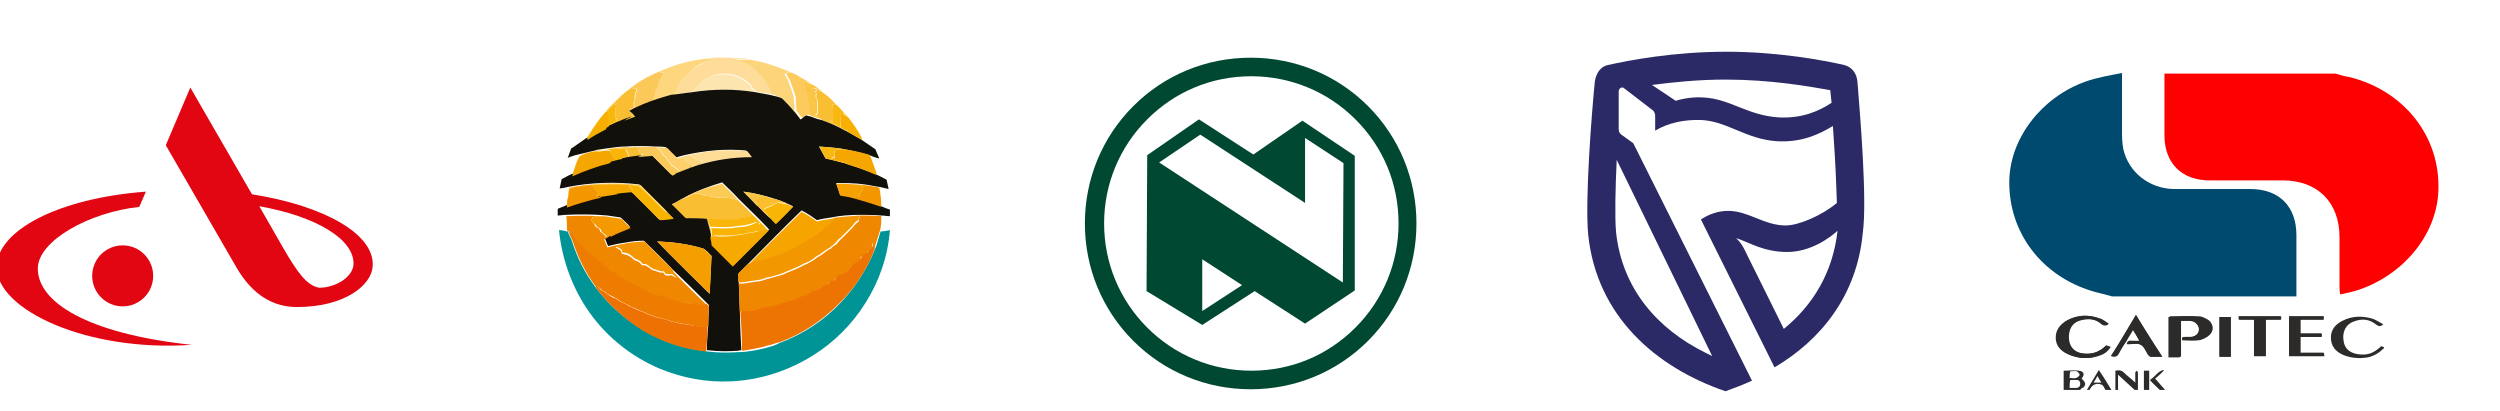 <?xml version="1.0" encoding="utf-8"?>
<!-- Generator: Adobe Illustrator 21.1.0, SVG Export Plug-In . SVG Version: 6.00 Build 0)  -->
<svg version="1.1" id="Layer_1" xmlns="http://www.w3.org/2000/svg" xmlns:xlink="http://www.w3.org/1999/xlink" x="0px" y="0px"
	 viewBox="0 0 377 62" style="enable-background:new 0 0 377 62;" xml:space="preserve">
<style type="text/css">
	.st0{fill:#E20613;}
	.st1{fill:#FDDD99;}
	.st2{fill:#FDD67D;}
	.st3{fill:#FCD57B;}
	.st4{fill:#FBC959;}
	.st5{fill:#FCCA5D;}
	.st6{fill:#FDE5B0;}
	.st7{fill:#FBC547;}
	.st8{fill:#FABE32;}
	.st9{fill:#12100B;}
	.st10{fill:#F9B70C;}
	.st11{fill:#F9B712;}
	.st12{fill:#F8B000;}
	.st13{fill:#F6C449;}
	.st14{fill:#FDD06C;}
	.st15{fill:#F9B509;}
	.st16{fill:#F6A600;}
	.st17{fill:#FDDD96;}
	.st18{fill:#FDD77F;}
	.st19{fill:#FBCA57;}
	.st20{fill:#F5A100;}
	.st21{fill:#F7A800;}
	.st22{fill:#F39600;}
	.st23{fill:#F8B300;}
	.st24{fill:#FAC446;}
	.st25{fill:#FABE2F;}
	.st26{fill:#F9B506;}
	.st27{fill:#A37C35;}
	.st28{fill:#F6A500;}
	.st29{fill:#F08700;}
	.st30{fill:#F39700;}
	.st31{fill:#F49900;}
	.st32{fill:#F9B300;}
	.st33{fill:#EE7C00;}
	.st34{fill:#F6AA00;}
	.st35{fill:#009497;}
	.st36{fill:#BA953F;}
	.st37{fill:#F59E00;}
	.st38{fill:#ED7402;}
	.st39{fill:#ED7103;}
	.st40{fill-rule:evenodd;clip-rule:evenodd;fill:#004832;}
	.st41{fill-rule:evenodd;clip-rule:evenodd;fill:#2B2A66;}
	.st42{fill:#2C2B29;}
	.st43{fill:#004A6F;}
	.st44{fill:#FF0000;}
</style>
<path class="st0" d="M21,31.2C13.5,32,5.7,36.3,5.7,40.5c0,5,7.3,9.8,23.2,11.5C13.1,53.1-0.5,46.7-0.5,40.3
	c0-5.5,9.2-10.4,22.5-11.4L21,31.2z"/>
<circle class="st0" cx="18.5" cy="41.6" r="4.6"/>
<path class="st0" d="M38,29.3l-9.3-16.1L25,21.9l10.7,18.5c2.4,4.1,5.5,5.9,9.1,5.9c7.2,0,11.2-3.3,11.4-6.1
	C56.6,35.3,48.8,31,38,29.3z M48.2,43.4c-1.9-0.3-3.3-2.2-5.6-6.2l-3.5-6.1c8.5,1.5,14.5,5,14.2,8.9C53.1,41.7,50.9,43.3,48.2,43.4z
	"/>
<g>
	<path class="st1" d="M107.1,8.8c0.8-0.2,1.7-0.1,2.5-0.1c0.8,0,1.7,0.1,2.5,0.1c0.2,0,0.4,0,0.6,0.1c-0.8,0.2-1.6-0.1-2.4-0.1
		c0.5,0.1,0.9,0.2,1.4,0.3c0.2,0.2,0.5,0.3,0.8,0.4c0.6,0.2,1.1,0.6,1.6,1c0.6,0.4,1,1,1.4,1.5c0.4,0.5,0.7,1.1,0.9,1.7
		c0.1,0.2,0.1,0.3,0.3,0.4c0.2,0.2,0.5,0.2,0.7,0.4c-1.1-0.3-2.3-0.5-3.4-0.7c-0.2-0.3-0.4-0.6-0.8-0.6c0.1,0,0.2-0.1,0.3-0.1
		c-0.4-0.4-0.8-0.9-1.4-1.2c-0.6-0.3-1.2-0.7-1.9-0.7c-0.8-0.2-1.6-0.1-2.4,0.1c-0.4,0.2-0.9,0.4-1.3,0.6c-0.5,0.3-0.9,0.7-1.3,1.1
		c-0.2,0.3-0.5,0.5-0.7,0.8c-1,0.2-2,0.4-3,0.6c0.5-0.4,0.5-1,0.8-1.5c0.3-0.4,0.5-0.8,0.8-1.2c0.3-0.4,0.8-0.8,1.2-1.1
		c0.5-0.5,1.2-0.8,1.9-1.2c0.5-0.2,1-0.3,1.4-0.5C107.4,8.9,107.3,8.8,107.1,8.8z"/>
	<path class="st2" d="M99.4,10.8c2.4-1.1,5-1.8,7.7-2c0.2,0,0.3,0.1,0.5,0.1c-0.4,0.2-1,0.3-1.4,0.5c-0.7,0.3-1.4,0.6-1.9,1.2
		c-0.4,0.4-0.8,0.7-1.2,1.1c-0.3,0.4-0.5,0.8-0.8,1.2c-0.3,0.5-0.3,1.1-0.8,1.5c-1.4,0.4-2.8,0.8-4.2,1.4c0-0.1,0.1-0.2,0.1-0.2
		c0.4-0.2,0.8-0.3,1.2-0.5c0.2-0.5,0.1-1.1,0.4-1.6c0.2-0.4,0.2-0.9,0.5-1.3c0.2-0.4,0.4-0.8,0.6-1.2c-0.2-0.1-0.3-0.1-0.5,0
		C99.5,10.9,99.5,10.9,99.4,10.8z"/>
	<path class="st3" d="M110.2,8.9c0.8,0,1.6,0.3,2.4,0.1c0.2,0,0.3,0,0.5,0c1.8,0.3,3.5,0.8,5.2,1.5c0.3,0.1,0.6,0.2,0.8,0.4
		c-0.3,0.1-0.6,0.1-0.8,0.3c0.3,0.4,0.6,0.9,0.7,1.4c0.1,0.4,0.3,0.7,0.4,1.1c0.1,0.4,0.3,0.7,0.3,1.1c0,0.6,0.2,1.3,0.1,1.9
		c0.4,0.3,0.5,0.9,1,1.1c-0.1,0-0.2,0.1-0.2,0.1c-0.8-1.1-1.7-2.1-2.7-3.1c-0.2-0.2-0.5-0.2-0.7-0.3c-0.2-0.2-0.5-0.3-0.7-0.4
		c-0.1-0.1-0.2-0.3-0.3-0.4c-0.3-0.6-0.5-1.2-0.9-1.7c-0.5-0.5-0.9-1.1-1.4-1.5c-0.5-0.4-1-0.8-1.6-1c-0.3-0.1-0.6-0.2-0.8-0.4
		C111.2,9.1,110.7,9,110.2,8.9z"/>
	<path class="st4" d="M94.7,13.6c1.4-1.2,3-2.1,4.7-2.8c0.1,0.1,0.1,0.1,0.2,0.2c0.2-0.1,0.3,0,0.5,0c-0.2,0.4-0.4,0.8-0.6,1.2
		c-0.3,0.4-0.2,0.9-0.5,1.3c-0.3,0.5-0.2,1.1-0.4,1.6c-0.4,0.2-0.8,0.3-1.2,0.5c0,0.1-0.1,0.2-0.1,0.2c-0.7,0.3-1.4,0.6-2.1,1
		c0-0.1-0.2-0.2-0.1-0.3c0.2-0.1,0.4-0.1,0.5-0.2c0.2-0.2,0-0.4,0-0.7c0.1-0.3,0.2-0.7,0.2-1c0-0.4,0.2-0.8,0.3-1.2
		c-0.2,0-0.5-0.1-0.7-0.1C95.1,13.5,94.9,13.6,94.7,13.6z"/>
	<path class="st5" d="M119.2,10.9c0.6,0.2,1.1,0.5,1.6,0.8c0.5,0.3,1.1,0.6,1.6,1c-0.3-0.1-0.6-0.3-0.9-0.4c0,0.1-0.1,0.2-0.1,0.3
		c0.3,0.5,0.3,1,0.5,1.5c0.1,0.3,0.2,0.7,0.2,1c0,0.3,0.2,0.6,0.2,1c0,0.5-0.1,1,0.2,1.4c-0.2-0.1-0.5-0.2-0.7-0.2
		c-0.3,0.1-0.5,0.3-0.7,0.5c-0.5-0.2-0.6-0.8-1-1.1c0-0.6-0.1-1.3-0.1-1.9c0-0.4-0.2-0.7-0.3-1.1c-0.1-0.4-0.3-0.7-0.4-1.1
		c-0.1-0.5-0.5-1-0.7-1.4C118.6,11,118.9,11,119.2,10.9z"/>
	<path class="st6" d="M107.7,11.4c0.8-0.2,1.6-0.3,2.4-0.1c0.7,0,1.3,0.4,1.9,0.7c0.5,0.3,1,0.7,1.4,1.2c-0.1,0-0.2,0.1-0.3,0.1
		c0.4,0,0.6,0.3,0.8,0.6c-3.2-0.5-6.4-0.5-9.5,0c0.2-0.3,0.5-0.5,0.7-0.8c0.4-0.4,0.8-0.8,1.3-1.1C106.9,11.7,107.3,11.5,107.7,11.4
		z"/>
	<path class="st7" d="M121.5,12.3c0.3,0.2,0.6,0.4,0.9,0.4c0.6,0.3,1.1,0.7,1.6,1.1c-0.4-0.1-0.8-0.6-1.3-0.5c0,0.1,0,0.2,0,0.2
		c0.1,0,0.3,0,0.4,0c-0.1,0.1-0.1,0.2-0.2,0.4c0.1,0,0.2,0,0.2,0.1c-0.1,0.3-0.2,0.6,0,0.8c0.3,0.7,0.1,1.5,0.1,2.3
		c-0.1,0.1-0.2,0.1-0.3,0.2c0.3,0.3,0.8,0.4,1,0.7c-0.5-0.2-1.1-0.4-1.6-0.5c-0.3-0.4-0.2-1-0.2-1.4c0-0.3-0.2-0.6-0.2-1
		c0-0.4-0.1-0.7-0.2-1c-0.2-0.5-0.2-1.1-0.5-1.5C121.4,12.5,121.4,12.4,121.5,12.3z"/>
	<path class="st8" d="M94.7,13.6c0.2,0,0.4-0.2,0.6-0.3c0.2,0,0.5,0.1,0.7,0.1c-0.1,0.4-0.3,0.8-0.3,1.2c0,0.4,0,0.7-0.2,1
		c0,0.2,0.2,0.5,0,0.7c-0.2,0.1-0.4,0.1-0.5,0.2c-0.1,0.1,0,0.2,0.1,0.3l0,0c0,0,0,0.1,0,0.1c0,0.2,0.2,0.4,0.1,0.6
		c-0.3,0.2-0.7,0.3-1,0.6c-1,0.4-1.9,0.8-2.9,1.3c0-0.2,0.3-0.3,0.4-0.4c0.5-0.2,1-0.4,1.3-0.9c-0.1,0-0.2-0.1-0.2-0.1
		c0.1,0,0.2,0,0.3-0.1c-0.1,0-0.2-0.1-0.3-0.1c0-0.5,0-1,0-1.4c0-0.2,0.1-0.3,0.2-0.4c-0.1,0-0.2-0.1-0.2-0.1c0-0.2,0.1-0.3,0.1-0.5
		c-0.5,0.4-0.9,0.9-1.4,1.4c-0.1,0-0.1,0.1-0.2,0.1c0.4-0.6,1-1.1,1.5-1.6C93.4,14.7,94,14.1,94.7,13.6L94.7,13.6z"/>
	<path class="st8" d="M122.7,13.4c0.5-0.1,0.9,0.3,1.3,0.5c0.8,0.5,1.5,1.2,2.1,1.9c-0.2-0.1-0.4-0.1-0.6-0.1
		c0.2,0.7,0.1,1.5,0.1,2.3c-0.2,0.1-0.3,0.2-0.5,0.3c0.2,0,0.3,0,0.5-0.1c0,0.1-0.1,0.2-0.1,0.3c0.3,0.2,0.7,0.3,0.9,0.6
		c-0.8-0.3-1.6-0.7-2.4-1c-0.3-0.3-0.7-0.5-1-0.7c0.1-0.1,0.2-0.1,0.3-0.2c0-0.8,0.2-1.6-0.1-2.3c-0.2-0.3-0.1-0.6,0-0.8
		c-0.1,0-0.2,0-0.2-0.1c0.1-0.1,0.1-0.2,0.2-0.4c-0.1,0-0.3,0-0.4,0C122.6,13.6,122.7,13.5,122.7,13.4z"/>
	<path class="st8" d="M92.3,22.4c0.7-0.1,1.5-0.2,2.2-0.2c0.5,0.1,1,0.1,1.5,0.1c0.3,0.1,0.3,0.5,0.5,0.7c0.2,0,0.3,0.1,0.5,0.1
		c-0.3,0.2-0.6,0.4-0.8,0.5c-0.8,0.1-1.6,0.2-2.4,0.4c0.3-0.3,0.7-0.3,1.1-0.4c-0.2-0.4-0.3-0.8-0.5-1.2c-0.1,0-0.2,0.1-0.2,0.1
		C93.5,22.2,92.9,22.6,92.3,22.4z"/>
	<path class="st8" d="M104.6,29.3c0.4-0.2,0.9-0.1,1.3,0.1c0.4,0.2,0.8,0.1,1.2,0.2c0.3,0.1,0.7,0.2,1,0.2c1.1,0,2.2,0,3.2,0.4
		c1.5,1.4,2.9,2.9,4.4,4.4c-0.1,0-0.2-0.1-0.3-0.1c-0.3-0.3-0.5-0.6-0.8-0.8c-0.3-0.3-0.7-0.7-1.1-1c0,0.1,0,0.2,0,0.2
		c-0.1,0-0.1-0.1-0.2-0.1c-0.6,0.2-1.2,0.2-1.8,0.4c-0.6,0.2-1.2,0-1.8,0.1c-0.9,0.2-1.8-0.1-2.7-0.1c-0.3,0.4,0,0.8,0.1,1.2
		c0.2,0.3,0.2,0.7,0.1,1c-0.2-0.8-0.4-1.5-0.6-2.3c-1-0.1-2.1-0.2-3.2-0.1c-0.7-0.7-1.4-1.4-2.1-2.1c0.6-0.4,1.2-0.8,1.9-1
		C103.7,29.7,104.2,29.5,104.6,29.3z"/>
	<path class="st9" d="M104.4,13.9c3.2-0.5,6.4-0.5,9.5,0c1.1,0.2,2.3,0.4,3.4,0.7c0.2,0.1,0.5,0.1,0.7,0.3c1,1,1.9,2,2.7,3.1
		c0.1,0,0.2-0.1,0.2-0.1c0.2-0.2,0.5-0.4,0.7-0.5c0.2,0.1,0.5,0.1,0.7,0.2c0.5,0.2,1.1,0.4,1.6,0.5c0.8,0.3,1.6,0.6,2.4,1
		c0.5,0.2,0.9,0.5,1.4,0.7c0.7,0.4,1.4,0.8,2.1,1.2c0.7,0.5,1.5,1,2.2,1.5c0.2,0.5,0.4,0.9,0.6,1.4c-0.5-0.1-1-0.3-1.5-0.5
		c-1.1-0.3-2.2-0.6-3.3-0.8c-1.4-0.3-2.9-0.4-4.3-0.5c0.3,0.6,0.7,1.2,1,1.8c1.1,0.2,2.1,0.5,3.2,0.8c1.5,0.5,3,1,4.4,1.6
		c0.5,0.2,1,0.5,1.6,0.8c0.1,0.5,0.2,0.9,0.3,1.4c-0.4-0.1-0.9-0.2-1.3-0.3c-0.8-0.1-1.6-0.3-2.4-0.4c-1.4-0.2-2.8-0.2-4.2-0.2
		c0.2,0.6,0.4,1.2,0.6,1.8c0.7,0.1,1.4,0.3,2,0.4c1.4,0.3,2.8,0.8,4.2,1.3c0.4,0.2,0.9,0.4,1.3,0.5c0,0.3,0,0.7,0,1
		c-0.4,0-0.9-0.1-1.3-0.1c-1.1-0.1-2.2-0.1-3.2-0.1c-1.5,0-3,0.1-4.4,0.4c-0.7,0.1-1.4,0.2-2.1,0.4c-0.7-0.5-1.4-1-2.2-1.4
		c-0.1-0.1-0.1-0.1-0.2,0c-2.7,2.6-5.3,5.3-7.9,7.9c-0.5,0.5-1,1-1.5,1.5c0,0.4,0,0.8,0,1.2c0.1,1.7,0.1,3.4,0.2,5.1
		c0,1.8,0.1,3.5,0.2,5.3c-0.2,0-0.4,0.1-0.6,0.1c-1.5,0.1-3,0.1-4.6-0.1c0-1.3,0.1-2.5,0.2-3.8c0-1,0.1-2,0.1-3
		c-0.1-0.1-0.3-0.3-0.4-0.4c-1.7-1.7-3.4-3.4-5.1-5c-1.4-1.5-2.9-2.9-4.3-4.3c-1,0-1.9,0.1-2.9,0.3c-0.8,0.1-1.7,0.3-2.5,0.5
		c-0.2-0.4-0.3-0.8-0.5-1.2c0.3-0.1,0.5-0.3,0.8-0.4c1-0.5,2-0.9,3-1.3c-0.4-0.5-0.9-0.9-1.4-1.4c-0.7-0.1-1.3-0.2-2-0.3
		c-2.1-0.2-4.2-0.2-6.3-0.1c-0.4,0-0.8,0.1-1.2,0.1c0-0.3,0-0.7,0-1c0.4-0.2,0.8-0.3,1.2-0.5c1.7-0.6,3.4-1.1,5.2-1.5
		c0.8-0.2,1.7-0.3,2.5-0.4c0.7-0.1,1.5-0.2,2.2-0.2c1.3,1.3,2.7,2.6,4,4c0.1,0.1,0.2,0.2,0.3,0.2c0.7-0.1,1.3-0.2,2-0.2
		c-0.3-0.3-0.6-0.6-0.9-0.9c-1.3-1.3-2.6-2.6-3.9-3.9c-0.1-0.1-0.2-0.3-0.4-0.3c-3.5-0.4-7.2-0.3-10.7,0.4c-0.4,0.1-0.8,0.2-1.2,0.2
		c0.1-0.5,0.2-0.9,0.3-1.4c0.5-0.2,0.9-0.5,1.4-0.7c1.8-0.8,3.8-1.5,5.7-2c0.6-0.1,1.2-0.3,1.8-0.4c0.8-0.2,1.6-0.3,2.4-0.4
		c0.7-0.1,1.5-0.2,2.2-0.2c1,1,2,2,3,3c0.1-0.1,0.3-0.1,0.4-0.2c0.7-0.3,1.5-0.6,2.3-0.9c0.4-0.1,0.8-0.3,1.2-0.4
		c2.6-0.8,5.4-1.2,8.1-1.2c-0.2-0.3-0.5-0.6-0.7-0.9c-3.1-0.3-6.2,0-9.3,0.7c-0.4,0.1-0.8,0.2-1.1,0.3c0,0-0.1,0-0.2,0
		c-0.5-0.5-1-1-1.5-1.5c-0.5-0.1-1.1-0.1-1.6-0.1c-1.5-0.1-3-0.1-4.5,0c-0.7,0-1.5,0.1-2.2,0.2c-0.8,0.1-1.6,0.2-2.4,0.4
		c-0.8,0.2-1.7,0.4-2.5,0.6c-0.5,0.1-1.1,0.3-1.6,0.5c0.2-0.4,0.3-0.9,0.5-1.3c0-0.1,0.1-0.2,0.2-0.2c0.7-0.5,1.3-0.9,2-1.4
		c0.9-0.5,1.9-1.1,2.8-1.6c0.9-0.5,1.9-0.9,2.9-1.3c0.5-0.2,1.1-0.4,1.6-0.6c-0.2-0.2-0.5-0.5-0.7-0.7l0,0c0.7-0.4,1.4-0.7,2.1-1
		c1.4-0.6,2.8-1,4.2-1.4C102.4,14.2,103.4,14,104.4,13.9 M103.2,29.8c-0.7,0.3-1.2,0.7-1.9,1c0.7,0.7,1.4,1.4,2.1,2.1
		c1.1,0,2.1,0,3.2,0.1c0.2,0.7,0.4,1.5,0.6,2.3c0,0.1,0,0.2,0,0.3c0.1,0.4,0.2,0.8,0.2,1.2c1.1,1.1,2.2,2.2,3.2,3.2
		c1.8-1.8,3.6-3.6,5.4-5.4c-0.1-0.1-0.2-0.1-0.2-0.2c-1.4-1.5-2.9-2.9-4.4-4.4c-0.8-0.9-1.7-1.7-2.5-2.5
		C106.9,28.1,105,28.8,103.2,29.8 M112.1,28.9c0.7,0.7,1.4,1.4,2.1,2.1l0,0c0.7,0.7,1.4,1.5,2.2,2.1c0.2,0.2,0.4,0.4,0.6,0.6
		c0.9-0.9,1.8-1.7,2.6-2.6c-0.3-0.1-0.6-0.3-0.9-0.4c-0.6-0.3-1.2-0.5-1.8-0.7C115.3,29.5,113.7,29.1,112.1,28.9 M99.1,36.4
		c2.6,2.7,5.3,5.3,7.9,7.9c0.1-1.9,0.2-3.8,0.3-5.7c-0.4-0.4-0.7-0.8-1.2-1.1C103.8,36.8,101.5,36.5,99.1,36.4z"/>
	<path class="st10" d="M91.5,16.8c0.5-0.5,0.9-1,1.4-1.4c0,0.2-0.1,0.3-0.1,0.5c0.1,0,0.2,0.1,0.2,0.1c-0.1,0.1-0.2,0.3-0.2,0.4
		c0,0.5,0,1,0,1.4c0.1,0,0.2,0.1,0.3,0.1c-0.1,0-0.2,0-0.3,0.1c0.1,0,0.2,0.1,0.2,0.1c-0.3,0.5-0.8,0.6-1.3,0.9
		c-0.1-0.7-0.2-1.4-0.1-2.2C91.6,16.9,91.5,16.8,91.5,16.8z"/>
	<path class="st11" d="M125.5,15.7c0.2,0,0.4,0,0.6,0.1c0.4,0.3,0.7,0.7,1,1c0.2,0.3,0.5,0.5,0.7,0.8c-0.3-0.1-0.5-0.4-0.8-0.6
		c0,0-0.1,0.1-0.2,0.1c0.1,0.7-0.3,1.4,0,2c0.3,0.2,0.8,0.3,1,0.7c-0.5-0.2-0.9-0.5-1.4-0.7c-0.2-0.3-0.6-0.4-0.9-0.6
		c0-0.1,0.1-0.2,0.1-0.3c-0.2,0-0.3,0-0.5,0.1c0.2-0.1,0.3-0.2,0.5-0.3C125.6,17.2,125.7,16.4,125.5,15.7z"/>
	<path class="st12" d="M88.7,20.5c0.8-1.3,1.6-2.5,2.6-3.6c0.1,0,0.1-0.1,0.2-0.1c0,0,0.1,0.1,0.2,0.1c0,0.7,0,1.4,0.1,2.2
		c-0.2,0.1-0.4,0.1-0.4,0.4c-1,0.5-1.9,1-2.8,1.6C88.5,20.8,88.6,20.7,88.7,20.5z"/>
	<path class="st12" d="M126.8,17.1c0,0,0.1-0.1,0.2-0.1c0.2,0.3,0.4,0.5,0.8,0.6c0.1,0,0.1,0.1,0.2,0.2c0.7,0.9,1.4,1.9,1.9,2.9
		c0.1,0.1,0.1,0.2,0.1,0.4c-0.7-0.4-1.4-0.8-2.1-1.2c-0.2-0.4-0.6-0.4-1-0.7C126.5,18.4,126.9,17.7,126.8,17.1z"/>
	<path class="st13" d="M95.1,17c0,0,0-0.1,0-0.1c0.3,0.2,0.5,0.5,0.7,0.7c-0.6,0.2-1.1,0.4-1.6,0.6c0.3-0.3,0.7-0.4,1-0.6
		C95.3,17.4,95.1,17.2,95.1,17z"/>
	<path class="st13" d="M85.8,28.3c3.5-0.7,7.1-0.8,10.7-0.4c0.2,0,0.3,0.2,0.4,0.3c1.3,1.3,2.6,2.6,3.9,3.9
		c-0.2-0.1-0.3-0.2-0.5-0.3c-1.1-1.1-2.3-2.3-3.4-3.4c-0.1-0.1-0.3-0.3-0.5-0.3c-0.5-0.1-1-0.1-1.4-0.2c-1.3-0.2-2.6-0.1-3.8-0.1
		c-0.6,0-1.2,0.1-1.8,0.1c-0.9,0.1-1.8,0.2-2.7,0.3c-0.2,0-0.4,0.1-0.6,0.2c-0.3,0.4-0.1,0.9-0.3,1.4C85.6,29.3,85.8,28.8,85.8,28.3
		z"/>
	<path class="st4" d="M94.5,22.2c1.5-0.1,3-0.1,4.5,0c0.1,0.2,0.3,0.3,0.6,0.5c0.1,0.5,0.5,0.8,0.8,1.1c0.3,0.4,0.6,0.8,0.9,1.2
		c0.4,0.2,0.7,0.5,1.1,0.8c-0.2,0.1-0.5,0.3-0.6,0.5c-0.1,0.1-0.3,0.1-0.4,0.2c-1-1-2-2-3-3c-0.7,0.1-1.5,0.1-2.2,0.2
		c0.3-0.2,0.6-0.3,0.8-0.5c-0.2,0-0.3-0.1-0.5-0.1c-0.1-0.2-0.1-0.6-0.5-0.7C95.5,22.2,95,22.3,94.5,22.2z"/>
	<path class="st11" d="M123.6,22.1c1.4,0.1,2.9,0.2,4.3,0.5c-0.6,0.1-1.2-0.1-1.8,0c-0.5,0.2-0.3,0.7-0.3,1.1
		c-0.1,0-0.3,0.1-0.4,0.1c0,0,0,0.1,0,0.1c0.5,0.1,1.1,0.3,1.6,0.4c0.3,0.1,0.5,0.2,0.7,0.4c-1-0.3-2.1-0.5-3.2-0.8
		C124.2,23.4,123.9,22.8,123.6,22.1z"/>
	<path class="st14" d="M99,22.2c0.5,0,1.1,0.1,1.6,0.1c0.5,0.5,1,1,1.5,1.5c0,0,0.1,0,0.2,0c-0.1,0-0.2,0.1-0.2,0.1
		c0.3,0,0.6-0.1,0.9,0c0.4,0.4,0.9,0.7,1.4,1.1c-0.1,0.1-0.3,0.2-0.3,0.3c-0.8,0.3-1.5,0.6-2.3,0.9c0.2-0.2,0.4-0.4,0.6-0.5
		c-0.4-0.3-0.7-0.6-1.1-0.8c-0.3-0.4-0.6-0.8-0.9-1.2c-0.3-0.3-0.7-0.6-0.8-1.1C99.4,22.5,99.2,22.4,99,22.2z"/>
	<path class="st15" d="M92.3,22.4c0.6,0.2,1.2-0.2,1.8,0.1c0.1,0,0.2-0.1,0.2-0.1c0.2,0.4,0.3,0.8,0.5,1.2c-0.4,0.1-0.8,0.1-1.1,0.4
		c-0.6,0.1-1.2,0.3-1.8,0.4c0.1-0.3,0.4-0.3,0.6-0.4c0-0.5-0.4-0.9-0.6-1.4c-0.7-0.3-1.4,0.3-2.1,0C90.7,22.6,91.5,22.5,92.3,22.4z"
		/>
	<path class="st15" d="M111.5,33c0.6-0.2,1.2-0.2,1.8-0.4c0.1,0,0.1,0.1,0.2,0.1c0-0.1,0-0.2,0-0.2c0.4,0.3,0.7,0.7,1.1,1
		c-0.1,0.1-0.1,0.2-0.2,0.3c-0.1-0.2-0.3-0.4-0.5-0.3c-0.4,0.2-0.9,0.3-1.3,0.4c-0.7,0.2-1.5,0.1-2.2,0.3c-1.1,0.1-2.2,0-3.3,0
		c-0.1-0.4-0.4-0.8-0.1-1.2c0.9,0,1.8,0.2,2.7,0.1C110.3,33.1,111,33.2,111.5,33z"/>
	<path class="st16" d="M126.1,22.6c0.6-0.1,1.2,0.1,1.8,0c1.1,0.2,2.2,0.4,3.3,0.8c0.3,0.8,0.6,1.6,0.9,2.5c0.1,0.2,0.1,0.4,0.1,0.5
		c-1.4-0.6-2.9-1.2-4.4-1.6c-0.2-0.2-0.5-0.3-0.7-0.4c-0.5-0.1-1-0.3-1.6-0.4c0,0,0-0.1,0-0.1c0.1,0,0.3-0.1,0.4-0.1
		C125.8,23.4,125.7,22.8,126.1,22.6z"/>
	<path class="st16" d="M89.9,22.8c0.7,0.2,1.4-0.3,2.1,0c0.2,0.5,0.6,0.8,0.6,1.4c-0.2,0-0.5,0.1-0.6,0.4c-2,0.5-3.9,1.2-5.7,2
		c0.2-0.9,0.5-1.8,0.9-2.7c0.1-0.1,0.1-0.3,0.3-0.4C88.2,23.1,89,22.9,89.9,22.8z"/>
	<path class="st17" d="M103.4,23.5c3-0.8,6.2-1,9.3-0.7c0.2,0.3,0.5,0.6,0.7,0.9c-2.8,0-5.5,0.4-8.1,1.2c0.2-0.2,0.4-0.3,0.7-0.5
		c-0.2-0.1-0.4-0.3-0.6-0.3c-0.4-0.1-0.8-0.5-1.2-0.6C103.9,23.5,103.6,23.5,103.4,23.5z"/>
	<path class="st18" d="M102.3,23.8c0.4-0.1,0.7-0.2,1.1-0.3c0.3,0,0.5,0,0.8,0c0.4,0.2,0.7,0.5,1.2,0.6c0.2,0.1,0.4,0.2,0.6,0.3
		c-0.2,0.1-0.5,0.3-0.7,0.5c-0.4,0.1-0.8,0.3-1.2,0.4c0.1-0.2,0.2-0.2,0.3-0.3c-0.5-0.3-1-0.6-1.4-1.1c-0.3-0.1-0.6,0-0.9,0
		C102.1,23.9,102.2,23.8,102.3,23.8z"/>
	<path class="st19" d="M103.2,29.8c1.8-1,3.7-1.6,5.7-2.1c0.8,0.8,1.7,1.7,2.5,2.5c-1-0.4-2.1-0.4-3.2-0.4c-0.4,0-0.7-0.1-1-0.2
		c-0.4-0.1-0.9,0-1.2-0.2c-0.4-0.2-0.9-0.4-1.3-0.1C104.2,29.5,103.7,29.7,103.2,29.8z"/>
	<path class="st20" d="M126.1,27.7c1.4,0,2.8,0.1,4.2,0.2c-0.2,0-0.4,0-0.6,0.1c0.2,0,0.3,0.1,0.5,0.1c0,0.5-0.5,0.9-0.6,1.5
		c-0.3,0.1-0.6,0.1-0.9,0.3c-0.7-0.2-1.4-0.3-2-0.4C126.5,28.9,126.3,28.3,126.1,27.7z"/>
	<path class="st21" d="M89.3,27.9c0.6,0,1.2-0.1,1.8-0.1c1.3,0,2.6-0.1,3.8,0.1c0,0.3,0.3,0.6,0.5,0.8c0,0.1-0.1,0.1-0.1,0.2
		c-0.8,0.1-1.6,0.1-2.4,0.3c0.1,0,0.2,0.1,0.2,0.1c-0.8,0.1-1.7,0.3-2.5,0.4c-0.3-0.1-0.5-0.2-0.8-0.4c0.1,0,0.3-0.1,0.4-0.1
		c-0.1,0-0.2-0.1-0.2-0.1C90,28.7,89.5,28.4,89.3,27.9z"/>
	<path class="st22" d="M86.6,28.2c0.9-0.1,1.8-0.3,2.7-0.3c0.2,0.4,0.7,0.7,0.8,1.3c0.1,0,0.2,0.1,0.2,0.1c-0.1,0-0.3,0.1-0.4,0.1
		c0.2,0.1,0.5,0.3,0.8,0.4c-1.8,0.4-3.5,0.9-5.2,1.5c0-0.5,0-1,0.1-1.4c0.2-0.4,0.1-1,0.3-1.4C86.1,28.3,86.4,28.3,86.6,28.2z"/>
	<path class="st23" d="M94.9,27.9c0.5,0,1,0.1,1.4,0.2c0.2,0,0.3,0.2,0.5,0.3c1.1,1.1,2.3,2.3,3.4,3.4c0.1,0.1,0.3,0.2,0.5,0.3
		c0.3,0.3,0.6,0.6,0.9,0.9c-0.7,0.1-1.3,0.2-2,0.2c-0.1,0-0.2-0.1-0.3-0.2c-1.3-1.3-2.6-2.6-4-4c-0.7,0-1.5,0.1-2.2,0.2
		c-0.1,0-0.2-0.1-0.2-0.1c0.8-0.1,1.6-0.2,2.4-0.3c0-0.1,0.1-0.1,0.1-0.2C95.2,28.5,95,28.2,94.9,27.9z"/>
	<path class="st22" d="M129.6,28c0.2,0,0.4-0.1,0.6-0.1c0.8,0.1,1.6,0.2,2.4,0.4c0.2,1,0.3,1.9,0.3,2.9c-1.4-0.5-2.8-0.9-4.2-1.3
		c0.3-0.2,0.6-0.3,0.9-0.3c0.1-0.5,0.5-0.9,0.6-1.5C129.9,28.1,129.8,28,129.6,28z"/>
	<path class="st24" d="M112.1,28.9c1.6,0.2,3.3,0.6,4.8,1.2c-0.6,0-1.1-0.2-1.6-0.3c-0.4-0.1-0.8,0.1-1.1,0.3
		c-0.2,0.1-0.3,0.2-0.3,0.4c0.2,0.2,0.3,0.3,0.3,0.6C113.5,30.3,112.8,29.6,112.1,28.9z"/>
	<path class="st25" d="M114.2,30c0.3-0.2,0.7-0.4,1.1-0.3c0.5,0.1,1.1,0.4,1.6,0.3c0.6,0.2,1.2,0.4,1.8,0.7c-0.4,0-0.8-0.1-1.2-0.2
		c-0.4,0.1-0.8,0.3-1.2,0.5c-0.3,0.2-0.8,0.3-1.1,0.5c0.3,0.6,0.9,1,1.2,1.6c-0.8-0.7-1.4-1.4-2.2-2.1l0,0c0-0.2-0.2-0.4-0.3-0.6
		C113.9,30.2,114,30.1,114.2,30z"/>
	<path class="st26" d="M116.3,31.1c0.4-0.2,0.7-0.5,1.2-0.5c0.4,0.1,0.8,0.2,1.2,0.2c0.3,0.1,0.6,0.3,0.9,0.4
		c-0.9,0.9-1.7,1.8-2.6,2.6c-0.2-0.2-0.4-0.4-0.6-0.6c-0.3-0.6-0.9-1-1.2-1.6C115.5,31.4,115.9,31.3,116.3,31.1z"/>
	<path class="st27" d="M120.8,31.9c0.1-0.1,0.1-0.1,0.2,0C121,31.9,120.9,31.9,120.8,31.9z"/>
	<path class="st28" d="M112.9,39.9c2.6-2.7,5.3-5.3,7.9-7.9c0.1,0,0.2,0,0.2,0c0.8,0.4,1.5,0.9,2.2,1.4c0.7-0.2,1.4-0.3,2.1-0.4
		c0.2,0,0.3,0,0.5,0.1c-0.4,0.4-0.9,0.7-1.2,1.1c-0.6,0.5-1.2,1-1.9,1.5c-0.3,0.3-0.7,0.6-1.1,0.7c-2.3,1.5-5,2.6-7.7,3.1
		C113.5,39.5,113.3,39.9,112.9,39.9z"/>
	<path class="st29" d="M85.4,32.6c2.1-0.1,4.2-0.1,6.3,0.1c-0.7,0.1-1.4-0.1-2.1,0c-0.3,0-0.4,0.3-0.4,0.6c0.2,0.2,0.4,0.4,0.5,0.7
		c0.1,0.3,0.4,0.3,0.6,0.5c0.2,0.1,0.1,0.4,0.3,0.5c0.2,0.1,0.4,0.3,0.6,0.5c0,0,0.1,0,0.1,0c0,0.1,0,0.3,0,0.4
		c0.1-0.2,0.3-0.3,0.4-0.5c0.1,0.1,0.2,0.2,0.2,0.3c-0.3,0.1-0.5,0.3-0.8,0.4c0.2,0.4,0.3,0.8,0.5,1.2c0.8-0.2,1.7-0.4,2.5-0.5
		c0.1,0,0.2,0,0.3,0.1c-0.5,0.2-1.1,0.2-1.6,0.4c0.3,0.2,0.6,0.3,0.8,0.5c0.2,0.1,0,0.5,0.3,0.5c0.6,0.1,1.1,0.3,1.5,0.7
		c0.2,0.3,0.6,0.3,0.9,0.5c0.2,0.1,0.3,0.3,0.5,0.5c0.3,0,0.6,0,0.8,0.2c0.4,0.2,0.6,0.5,1,0.6c0.5,0.1,0.9,0.4,1.4,0.3
		c0.1,0.1,0.2,0.3,0.3,0.4c0.3,0.1,0.6,0.1,0.9,0c0.3,0.1,0.6,0.3,0.9,0.4c-0.3-0.3-0.8-0.5-0.7-1c1.7,1.7,3.4,3.4,5.1,5
		c-0.1,0.1-0.3,0.2-0.4,0.2c-0.5,0-1-0.2-1.5-0.2c-0.8-0.1-1.6-0.3-2.3-0.4c-0.8-0.1-1.5-0.5-2.3-0.7c-0.9-0.3-1.8-0.6-2.7-1
		c-1.1-0.6-2.3-1.1-3.4-1.8c-0.5-0.3-0.9-0.7-1.4-0.9c-0.4-0.2-0.6-0.5-1-0.7c-0.4-0.3-0.8-0.7-1.2-1c-0.3-0.2-0.5-0.5-0.8-0.7
		c-0.6-0.4-1-1-1.6-1.5c-0.3-0.3-0.7-0.6-1-1.1c-0.2-0.3-0.4-0.5-0.6-0.8c-0.2-0.3-0.4-0.5-0.6-0.7c-0.1,0.1-0.1,0.2-0.2,0.3
		C85.5,34.1,85.5,33.3,85.4,32.6z"/>
	<path class="st30" d="M125.3,32.9c1.5-0.2,2.9-0.3,4.4-0.4c-0.1,0.2-0.2,0.5-0.3,0.7c-0.4,0.2-0.6,0.5-0.9,0.9
		c-0.6,0.6-1.2,1.2-1.8,1.8c-0.4,0.2-0.6,0.7-0.9,0.9c-0.3,0.2-0.5,0.5-0.8,0.6c-0.3,0.2-0.6,0.4-0.9,0.6c-0.4,0.4-0.9,0.5-1.3,0.9
		c-0.5,0.4-1.1,0.7-1.7,0.9c-1,0.6-2,0.9-3.1,1.4c-0.7,0.2-1.4,0.5-2.1,0.6c-0.5,0.1-0.9,0.3-1.4,0.4c-0.9,0.1-1.8,0.3-2.8,0.4
		c-0.1,0-0.3-0.1-0.4-0.1c0-0.4,0-0.8,0-1.2c0.5-0.5,1-1,1.5-1.5c0.4,0,0.7-0.4,1.1-0.4c2.7-0.5,5.3-1.6,7.7-3.1
		c0.4-0.2,0.7-0.5,1.1-0.7c0.7-0.4,1.3-1,1.9-1.5c0.4-0.4,0.8-0.7,1.2-1.1C125.7,33,125.5,32.9,125.3,32.9z"/>
	<path class="st29" d="M129.7,32.5c1.1,0,2.2,0,3.2,0.1c0,0.7,0,1.5-0.2,2.2c-0.3,0.9-0.6,1.9-0.9,2.8c0-0.4-0.1-0.7-0.3-1
		c0,0.3,0.1,0.6-0.1,0.8c-0.1,0.1-0.2,0.2-0.3,0.4c-0.1,0-0.1-0.1-0.2-0.1c0,0.2-0.1,0.4-0.1,0.5c-0.3,0.3-0.6,0.5-1,0.5
		c0,0.1,0,0.2,0,0.4c-0.4,0.4-0.8,0.7-1.3,1c-0.4,0.4-0.9,0.9-1.3,1.3c-0.3,0.2-0.7,0.1-1,0.4c-0.2,0.2-0.4,0.4-0.5,0.7
		c-0.2,0-0.4,0-0.6,0c-0.2,0.1-0.1,0.4-0.3,0.5c-0.2,0.2-0.5,0.2-0.8,0.3c-0.4,0.5-1,0.8-1.6,0.8c-0.4,0.5-1,0.8-1.6,0.8
		c-0.4,0-0.7,0.4-1.1,0.5c-0.3,0.1-0.6,0.3-0.9,0.1c-0.1,0.1-0.2,0.3-0.4,0.3c-1,0-1.8,0.8-2.8,0.6c-0.3,0.3-0.6,0.2-0.9,0.3
		c-0.5,0.1-1.1,0.2-1.6,0.4c-0.4,0.1-0.7-0.2-1.1,0c-0.1-0.1-0.1-0.2-0.2-0.3c-0.1,0.3-0.2,0.6-0.2,1c-0.1-1.7-0.1-3.4-0.2-5.1
		c0.1,0,0.3,0.1,0.4,0.1c0.9-0.1,1.8-0.3,2.8-0.4c0.5-0.1,0.9-0.3,1.4-0.4c0.7-0.2,1.4-0.4,2.1-0.6c1-0.5,2.1-0.8,3.1-1.4
		c0.6-0.2,1.2-0.6,1.7-0.9c0.4-0.4,0.9-0.5,1.3-0.9c0.3-0.2,0.6-0.5,0.9-0.6c0.3-0.1,0.5-0.5,0.8-0.6c0.4-0.2,0.6-0.7,0.9-0.9
		c0.6-0.6,1.2-1.2,1.8-1.8c0.2-0.3,0.5-0.6,0.9-0.9C129.5,33,129.6,32.8,129.7,32.5z"/>
	<path class="st31" d="M89.2,33.3c0-0.2,0.1-0.5,0.4-0.6c0.7-0.1,1.4,0,2.1,0c0.7,0.1,1.4,0.2,2,0.3c0.5,0.5,0.9,0.9,1.4,1.4
		c-1,0.4-2,0.8-3,1.3c-0.1-0.1-0.2-0.2-0.2-0.3c-0.1,0.2-0.2,0.3-0.4,0.5c0-0.1,0-0.3,0-0.4c0,0-0.1,0-0.1,0
		c-0.2-0.2-0.4-0.3-0.6-0.5c-0.2-0.1-0.1-0.4-0.3-0.5c-0.2-0.2-0.5-0.2-0.6-0.5C89.6,33.7,89.4,33.5,89.2,33.3z"/>
	<path class="st32" d="M114,33.6c0.2-0.2,0.4,0.1,0.5,0.3c0.1-0.1,0.1-0.2,0.2-0.3c0.3,0.3,0.5,0.5,0.8,0.8c-0.5,0.2-1,0.5-1.5,0.5
		c-0.9,0.2-1.9,0.4-2.8,0.5c-1.1,0.2-2.2,0.1-3.3,0.1c-0.2,0-0.4,0.1-0.6,0.2c0-0.1,0-0.2,0-0.3c0.1-0.3,0.1-0.7-0.1-1
		c1.1,0,2.2,0.1,3.3,0c0.7-0.2,1.5-0.1,2.2-0.3C113.1,34,113.6,33.8,114,33.6z"/>
	<path class="st33" d="M85.7,34.5c0.2,0.2,0.4,0.5,0.6,0.7c0.2,0.3,0.4,0.5,0.6,0.8c0.2,0.4,0.6,0.7,1,1.1c0.5,0.5,1,1.1,1.6,1.5
		c0.3,0.2,0.5,0.5,0.8,0.7c0.5,0.3,0.8,0.7,1.2,1c0.4,0.2,0.6,0.6,1,0.7c0.5,0.2,0.9,0.7,1.4,0.9c1.1,0.7,2.3,1.2,3.4,1.8
		c0.8,0.5,1.8,0.7,2.7,1c0.8,0.2,1.5,0.6,2.3,0.7c0.8,0.2,1.5,0.4,2.3,0.4c0.5,0,1,0.2,1.5,0.2c0.2,0,0.3-0.1,0.4-0.2
		c0.1,0.1,0.3,0.3,0.4,0.4c0,1-0.1,2-0.1,3c-0.9,0.4-1.8,0-2.7-0.2c-0.9-0.1-1.8-0.3-2.7-0.5c-0.6-0.2-1.3-0.4-2-0.6
		c-0.5,0-0.9-0.3-1.3-0.4c-0.5-0.1-1-0.5-1.5-0.6c-0.5-0.3-1.1-0.5-1.6-0.7c-0.6-0.5-1.5-0.6-2-1.2c-0.4-0.1-0.7-0.4-1.1-0.5
		c-0.2-0.1-0.4-0.2-0.5-0.4c-0.2-0.2-0.5-0.2-0.7-0.4c-0.2-0.2-0.5-0.6-0.8-0.4c-1.6-2.1-2.8-4.6-3.6-7.1c-0.1-0.3-0.3-0.5-0.4-0.8
		c0-0.2-0.1-0.3-0.1-0.5c0,0-0.1,0-0.2,0c0,0,0-0.1,0.1-0.1C85.6,34.7,85.7,34.6,85.7,34.5 M85.9,35.5c0.2-0.1,0-0.4,0-0.6
		C85.7,35,85.9,35.3,85.9,35.5z"/>
	<path class="st34" d="M113.9,35c0.5-0.1,1-0.4,1.5-0.5c0.1,0,0.2,0.1,0.3,0.1c0.1,0.1,0.2,0.1,0.2,0.2c-1.8,1.8-3.6,3.6-5.4,5.4
		c-1.1-1.1-2.2-2.2-3.2-3.2c0-0.4-0.1-0.8-0.2-1.2c0.2-0.1,0.4-0.2,0.6-0.2c1.1,0.1,2.2,0.1,3.3-0.1C112.1,35.4,113,35.1,113.9,35z"
		/>
	<path class="st35" d="M84.3,34.7c0.4,0,0.8,0.1,1.2,0.2c0,0,0.1,0,0.2,0c0,0.2,0,0.3,0.1,0.5c0.1,0.3,0.3,0.5,0.4,0.8
		c0.8,2.6,2,5,3.6,7.1c2,2.7,4.5,4.9,7.4,6.6c2.9,1.7,6.2,2.7,9.5,3.1c1.5,0.2,3,0.2,4.6,0.1c1.4,0,2.8-0.3,4.1-0.6
		c0.7-0.2,1.5-0.4,2.2-0.8c3.5-1.3,6.7-3.4,9.2-6.1c2.2-2.3,3.9-5,5.1-7.9c0.4-0.9,0.6-1.9,0.9-2.8c0.5,0,0.9-0.1,1.4-0.2
		c-0.3,3.9-1.6,7.7-3.7,11c-2,3.2-4.7,5.9-7.9,7.9c-3.7,2.3-7.9,3.7-12.3,3.9c-3.7,0.2-7.4-0.5-10.8-1.9c-4.5-1.9-8.4-5.1-11.1-9.2
		C86.1,42.9,84.7,38.8,84.3,34.7z"/>
	<path class="st36" d="M85.9,35.5c0-0.2-0.2-0.5,0-0.6C85.9,35.1,86.1,35.4,85.9,35.5z"/>
	<path class="st37" d="M99.1,36.4c2.4,0.1,4.7,0.4,7,1.1c0.4,0.3,0.8,0.8,1.2,1.1c-0.1,1.9-0.1,3.8-0.3,5.7
		C104.4,41.7,101.7,39.1,99.1,36.4z"/>
	<path class="st22" d="M94.3,36.7c1-0.2,1.9-0.2,2.9-0.3c1.4,1.5,2.9,2.9,4.3,4.3c0,0.5,0.5,0.7,0.7,1c-0.3-0.1-0.6-0.2-0.9-0.4
		c-0.3,0.1-0.6,0-0.9,0c-0.1-0.1-0.2-0.3-0.3-0.4c-0.5,0.1-0.9-0.2-1.4-0.3c-0.4-0.1-0.7-0.4-1-0.6c-0.2-0.2-0.5-0.2-0.8-0.2
		c-0.1-0.2-0.3-0.4-0.5-0.5c-0.3-0.2-0.6-0.2-0.9-0.5c-0.4-0.4-0.9-0.7-1.5-0.7c-0.3,0-0.1-0.4-0.3-0.5c-0.3-0.2-0.6-0.3-0.8-0.5
		c0.5-0.2,1.1-0.3,1.6-0.4C94.5,36.8,94.3,36.7,94.3,36.7z"/>
	<path class="st38" d="M131.6,36.6c0.2,0.3,0.3,0.7,0.3,1c-1.1,2.9-2.9,5.7-5.1,7.9c-2.6,2.7-5.7,4.8-9.2,6.1
		c-0.6,0.1-1.2,0.4-1.8,0.5c-1.3,0.4-2.6,0.6-3.9,0.8c0-1.8-0.1-3.5-0.2-5.3c0-0.3,0.1-0.7,0.2-1c0.1,0.1,0.1,0.2,0.2,0.3
		c0.4-0.1,0.7,0.2,1.1,0c0.5-0.1,1.1-0.2,1.6-0.4c0.3-0.1,0.7-0.1,0.9-0.3c1,0.2,1.8-0.5,2.8-0.6c0.2,0,0.3-0.2,0.4-0.3
		c0.3,0.2,0.6,0,0.9-0.1c0.4-0.1,0.7-0.5,1.1-0.5c0.6,0,1.2-0.4,1.6-0.8c0.6,0,1.2-0.3,1.6-0.8c0.3,0,0.6-0.1,0.8-0.3
		c0.2-0.1,0.1-0.4,0.3-0.5c0.2,0,0.4,0,0.6,0c0.2-0.2,0.3-0.5,0.5-0.7c0.2-0.3,0.7-0.1,1-0.4c0.5-0.4,0.9-0.8,1.3-1.3
		c0.5-0.3,0.9-0.6,1.3-1c0-0.1,0-0.2,0-0.4c0.4,0,0.7-0.3,1-0.5c0-0.2,0.1-0.4,0.1-0.5c0.1,0,0.1,0.1,0.2,0.1
		c0.1-0.1,0.2-0.2,0.3-0.4C131.7,37.2,131.6,36.9,131.6,36.6z"/>
	<path class="st39" d="M89.8,43.3c0.4-0.2,0.6,0.2,0.8,0.4c0.2,0.2,0.5,0.2,0.7,0.4c0.2,0.2,0.3,0.3,0.5,0.4
		c0.4,0.2,0.7,0.5,1.1,0.5c0.5,0.6,1.4,0.7,2,1.2c0.6,0.2,1.1,0.5,1.6,0.7c0.5,0.1,1,0.5,1.5,0.6c0.4,0.1,0.8,0.4,1.3,0.4
		c0.7,0.2,1.3,0.3,2,0.6c0.9,0.2,1.8,0.4,2.7,0.5c0.9,0.1,1.8,0.5,2.7,0.2c0,1.3-0.1,2.5-0.2,3.8c-3.3-0.3-6.6-1.4-9.5-3.1
		C94.3,48.2,91.8,46,89.8,43.3z"/>
</g>
<g>
	<path class="st40" d="M166.5,33.7c0-5.9,2.3-11.5,6.5-15.7c4.2-4.2,9.7-6.5,15.7-6.5c5.9,0,11.5,2.3,15.7,6.5
		c4.2,4.2,6.5,9.7,6.5,15.7c0,5.9-2.3,11.5-6.5,15.7c-4.2,4.2-9.7,6.5-15.7,6.5c-5.9,0-11.5-2.3-15.7-6.5
		C168.8,45.2,166.5,39.6,166.5,33.7L166.5,33.7z M163.6,33.7c0,6.7,2.6,13,7.3,17.7c4.7,4.7,11,7.3,17.7,7.3c6.7,0,13-2.6,17.7-7.3
		c4.7-4.7,7.3-11,7.3-17.7c0-6.7-2.6-13-7.3-17.7c-4.7-4.7-11-7.3-17.7-7.3c-6.7,0-13,2.6-17.7,7.3C166.2,20.7,163.6,27,163.6,33.7
		L163.6,33.7z"/>
	<path class="st40" d="M189,23.3l7.4-5.1l7.9,5.3v20.3l-7.5,5l-7.6-4.9l-7.9,5.1l-8.4-5.1l0.1-20.5l7.8-5.4L189,23.3L189,23.3z
		 M181,20.3l-6.2,4.2l27.7,18.1l0.1-18l-5.8-3.8v9.8L181,20.3L181,20.3z M187.3,43l-6-3.9v7.8L187.3,43L187.3,43z"/>
</g>
<path class="st41" d="M280.1,12.3c-0.1-1.2-0.8-2.2-2-2.5c-3.1-0.7-9.9-2-17.8-2c-7.9,0-14.7,1.3-17.8,2c-1.1,0.2-1.8,1.2-2,2.5
	c-0.5,5-1.5,18-1,23.1c1.3,12.3,10.2,20,20.7,23.6c1.4-0.5,2.7-1,4-1.6l-17.9-35.8l-1.8-1.3c-0.3-0.2-0.4-0.5-0.4-0.9v-5.6
	c0-0.3,0.2-0.6,0.5-0.6c0.1,0,0.2,0,0.3,0.1l4.3,3.3c0.3,0.2,0.4,0.6,0.4,0.9l0,2.2c2-1.2,4.5-1.7,7-1.6c3.9,0.2,6.7,2.9,11.4,3.2
	c3.8,0.2,6.4-1.1,8.4-2.3c0.2,2.8,0.4,6,0.5,8.8l0.1,2.8c-2.1,1.8-5.7,3.4-7.7,3.4c-3.3,0-5.6-2.2-8.7-2.2c-1.5,0-2.9,0.5-4.1,1.3
	l11.1,22.3c7.1-4.2,12.4-10.9,13.3-20.2C281.6,30.2,280.5,17.3,280.1,12.3z M258.2,53.7l-1-0.5c-7.3-3.6-12.6-9.7-13.5-18.2
	c-0.2-2.3-0.1-6.6,0.1-10.9L258.2,53.7z M268.2,17.7c-4.7-0.3-7.3-2.8-11.3-3c-1.4-0.1-2.9,0.1-4.2,0.5l-3.6-2.4l0.1,0
	c3.1-0.4,6.9-0.8,11-0.8c6.7,0,12.5,1,15.8,1.6l0.2,1.9C274.4,16.7,271.8,17.9,268.2,17.7z M269,49.6l-6-12.1
	c-0.5-1-1.2-1.6-1.2-1.6c1.9,0.6,4.1,2.1,7.7,2.1c3.5,0,6.4-2.1,7.6-3.2C276.4,41.1,273.4,46,269,49.6z"/>
<g>
	<path class="st42" d="M329.1,51.3c0.9,0,1.8,0.1,2.6,0c0.4-0.1,0.9-0.4,1.3-0.7c0.7-0.6,0.7-1.7-0.1-2.2c-0.4-0.3-1-0.6-1.5-0.6
		c-1.4-0.1-2.9,0-4.4,0c0,2,0,4,0,6.1c0.6,0,1.1,0,1.7,0c0-1.8,0-3.7,0-5.5c0.5,0,1,0,1.5,0c0.8,0,1.3,0.6,1.4,1.2
		c0,0.7-0.6,1.3-1.4,1.3c-0.3,0-0.6,0-0.9,0C329.1,50.8,329,51,329.1,51.3z M346.9,50.3c0-0.7,0-1.3,0-2.1c1.2,0,2.3,0,3.5,0
		c0-0.2,0-0.4,0-0.5c-1.8,0-3.5,0-5.2,0c0,2,0,4,0,6c1.8,0,3.5,0,5.3,0c0-0.2,0-0.3-0.1-0.5c-1.2,0-2.3,0-3.5,0c0-0.8,0-1.6,0-2.4
		c1.1,0,2.2,0,3.2,0c0-0.2,0-0.3,0-0.5C349.1,50.3,348,50.3,346.9,50.3z M317.6,52.1c-1,1-2.1,1.4-3.5,1.2c-1.3-0.2-2-1-2.1-2.2
		c-0.1-1.4,0.5-2.5,1.8-2.8c1.2-0.3,2.3-0.2,3.3,0.6c0.3,0.2,0.6,0.3,0.9-0.1c-0.5-0.3-0.9-0.7-1.4-0.8c-1.6-0.6-3.2-0.5-4.7,0.3
		c-1,0.5-1.7,1.3-1.7,2.6c0,1.2,0.7,2,1.8,2.5c1.5,0.7,3.1,0.8,4.7,0.2c0.6-0.2,1.2-0.6,1.6-1.3C317.9,52.2,317.8,52.1,317.6,52.1z
		 M322.1,47.5c-1.3,2.1-2.5,4.2-3.7,6.2c0.6,0.2,0.9,0.1,1.2-0.5c0.3-0.6,0.7-1.2,1.1-1.8c0.3-0.6,0.7-1.1,1-1.7
		c0.3,0.6,0.6,1.1,1,1.7c-0.4,0-0.8,0-1.1,0c-0.4,0-0.7,0-0.8,0.5c0.1,0,0.2,0,0.3,0c0.6,0,1.4-0.2,1.8,0.1c0.5,0.3,0.7,1,1.1,1.5
		c0,0,0,0.1,0.1,0.1c0.1,0.1,0.2,0.2,0.3,0.2c0.5,0,1.1,0,1.7,0C324.7,51.7,323.4,49.7,322.1,47.5z M337.6,47.7c0,0.2,0,0.3,0,0.5
		c0.8,0,1.5,0,2.3,0c0,1.9,0,3.7,0,5.5c0.6,0,1.1,0,1.7,0c0-1.8,0-3.7,0-5.5c0.8,0,1.6,0,2.3,0c0-0.2,0-0.4,0-0.5
		C341.9,47.7,339.8,47.7,337.6,47.7z M336.4,53.8c0-2,0-4,0-6c-0.6,0-1.1,0-1.7,0c0,2,0,4,0,6C335.3,53.8,335.9,53.8,336.4,53.8z"/>
	<path class="st43" d="M318.5,44.7c-1-0.3-2-0.5-3-0.8c-7.6-2.3-12.6-8.8-12.5-16.6c0.1-6.4,4.8-12.6,11.5-15
		c1.7-0.6,3.5-0.9,5.5-1.3c0,3.1,0,5.9,0,8.6c0,1,0,1.9,0.2,2.9c0.8,3.5,3.9,5.9,7.5,6c3.9,0,7.7,0,11.6,0c4.4,0,7,2.6,7,7
		c0,3.1,0,6.1,0,9.2C337.1,44.7,327.8,44.7,318.5,44.7z"/>
	<path class="st44" d="M352.2,11.1c0.7,0.2,1.3,0.4,2,0.5c8.3,2,13.9,9,13.5,17.3c-0.3,6.5-5.2,12.5-12,14.8
		c-0.9,0.3-1.8,0.5-2.8,0.7c-0.1-0.5-0.1-0.8-0.1-1.1c0-2.5,0-5,0-7.5c0-5.3-3.3-8.6-8.6-8.6c-3.7,0-7.4,0-11,0
		c-4.2,0-6.8-2.6-6.8-6.8c0-3.1,0-6.2,0-9.3C335,11.1,343.6,11.1,352.2,11.1z"/>
	<path class="st42" d="M359.5,52.5c-0.7,0.7-1.5,1.2-2.5,1.4c-1.3,0.2-2.5,0.1-3.7-0.4c-1.1-0.5-1.8-1.3-1.8-2.6
		c0-1.2,0.7-2,1.7-2.5c1.5-0.8,3.1-0.8,4.7-0.3c0.5,0.2,0.9,0.5,1.5,0.8c-0.4,0.4-0.7,0.3-1,0.1c-1.1-0.9-2.2-1-3.5-0.5
		c-1.1,0.4-1.7,1.5-1.5,2.8c0.1,1.2,0.9,1.9,2.1,2.1c1.4,0.2,2.3,0,3.6-1.2c0.2,0.1,0.3,0.1,0.5,0.2
		C359.5,52.3,359.5,52.4,359.5,52.5z"/>
	<path class="st42" d="M311.2,58.8c0-1,0-1.9,0-2.9c0.8,0,1.6-0.1,2.3,0c0.8,0.1,0.9,0.6,0.4,1.2c0.6,0.5,0.7,0.9,0.3,1.3
		c-0.2,0.1-0.4,0.2-0.5,0.4C312.9,58.8,312,58.8,311.2,58.8z M312.1,58.5c0.4,0,0.7,0,1,0c0.3,0,0.6-0.2,0.6-0.6
		c0-0.4-0.2-0.6-0.5-0.6c-0.3,0-0.7,0-1,0C312.1,57.7,312.1,58.1,312.1,58.5z M312.1,57c0.4,0,0.7,0.1,1,0c0.2-0.1,0.5-0.3,0.5-0.5
		c0-0.2-0.3-0.4-0.4-0.5c-0.3-0.1-0.6,0-1,0C312.1,56.4,312.1,56.7,312.1,57z"/>
	<path class="st42" d="M319,58.8c0-0.9,0-1.9,0-2.9c0.5-0.1,0.9-0.1,1.3,0.3c0.5,0.5,1.1,0.9,1.7,1.5c0-0.6,0-1,0-1.5
		c0-0.1,0.1-0.2,0.2-0.3c0.1,0.1,0.2,0.2,0.2,0.3c0,0.9,0,1.7,0,2.6c-0.2,0-0.3,0-0.5,0c-0.8-0.7-1.6-1.5-2.5-2.3c0,0.9,0,1.6,0,2.3
		C319.3,58.8,319.1,58.8,319,58.8z"/>
	<path class="st42" d="M314.7,58.8c0.6-1,1.2-2,1.8-3c0.7,1,1.3,2,1.9,3c-0.3,0-0.6,0-0.9,0c-0.2-0.3-0.3-0.7-0.6-0.8
		c-0.8-0.3-1.4,0-1.8,0.8C315,58.8,314.9,58.8,314.7,58.8z M316.9,57.7c-0.2-0.3-0.4-0.6-0.6-1c-0.2,0.4-0.4,0.7-0.6,1
		C316.2,57.7,316.5,57.7,316.9,57.7z"/>
	<path class="st42" d="M323.3,58.8c0-1,0-1.9,0-2.9c0.3,0,0.5,0,0.8,0c0,1,0,1.9,0,2.9C323.9,58.8,323.6,58.8,323.3,58.8z"/>
	<path class="st42" d="M325.7,58.8c-0.5-0.5-1-0.9-1.5-1.5c0.8-0.5,1.2-1.3,2-1.5c0,0,0.1,0.1,0.1,0.1c-0.4,0.4-0.8,0.8-1.3,1.2
		c0.5,0.6,1,1.1,1.5,1.7C326.2,58.8,325.9,58.8,325.7,58.8z"/>
	<path class="st42" d="M329.1,51.3c-0.1-0.3,0-0.5,0.4-0.5c0.3,0,0.6,0,0.9,0c0.8-0.1,1.4-0.6,1.4-1.3c0-0.7-0.6-1.2-1.4-1.2
		c-0.5,0-1,0-1.5,0c0,1.9,0,3.7,0,5.5c-0.6,0-1.2,0-1.7,0c0-2,0-4,0-6.1c1.5,0,2.9-0.1,4.4,0c0.5,0,1,0.3,1.5,0.6
		c0.7,0.6,0.8,1.6,0.1,2.2c-0.3,0.3-0.8,0.6-1.3,0.7C330.9,51.4,330,51.3,329.1,51.3z"/>
	<path class="st42" d="M346.9,50.3c1.1,0,2.2,0,3.2,0c0,0.2,0,0.3,0,0.5c-1.1,0-2.1,0-3.2,0c0,0.8,0,1.6,0,2.4c1.1,0,2.3,0,3.5,0
		c0,0.2,0,0.3,0.1,0.5c-1.8,0-3.5,0-5.3,0c0-2,0-4,0-6c1.7,0,3.5,0,5.2,0c0,0.1,0,0.3,0,0.5c-1.2,0-2.3,0-3.5,0
		C346.9,49,346.9,49.6,346.9,50.3z"/>
	<path class="st42" d="M317.6,52.1c0.2,0.1,0.3,0.1,0.5,0.2c-0.4,0.6-0.9,1-1.6,1.3c-1.6,0.6-3.2,0.5-4.7-0.2
		c-1.1-0.5-1.8-1.3-1.8-2.5c0-1.2,0.7-2,1.7-2.6c1.5-0.8,3.1-0.9,4.7-0.3c0.5,0.2,0.9,0.5,1.4,0.8c-0.4,0.4-0.6,0.3-0.9,0.1
		c-1-0.9-2.1-1-3.3-0.6c-1.2,0.4-1.9,1.4-1.8,2.8c0.1,1.2,0.8,2,2.1,2.2C315.5,53.5,316.6,53.1,317.6,52.1z"/>
	<path class="st42" d="M322.1,47.5c1.3,2.1,2.6,4.2,3.9,6.3c-0.6,0-1.2,0-1.7,0c-0.1,0-0.2-0.1-0.3-0.2c0,0,0-0.1-0.1-0.1
		c-0.3-0.5-0.6-1.3-1.1-1.5c-0.5-0.3-1.2-0.1-1.8-0.1c-0.1,0-0.2,0-0.3,0c0.1-0.5,0.4-0.6,0.8-0.5c0.3,0,0.7,0,1.1,0
		c-0.3-0.6-0.6-1.1-1-1.7c-0.4,0.6-0.7,1.2-1,1.7c-0.4,0.6-0.8,1.2-1.1,1.8c-0.3,0.5-0.6,0.6-1.2,0.5
		C319.6,51.7,320.9,49.7,322.1,47.5z"/>
	<path class="st42" d="M337.6,47.7c2.2,0,4.3,0,6.4,0c0,0.2,0,0.3,0,0.5c-0.8,0-1.5,0-2.3,0c0,1.9,0,3.7,0,5.5c-0.6,0-1.1,0-1.7,0
		c0-1.8,0-3.6,0-5.5c-0.8,0-1.6,0-2.3,0C337.6,48.1,337.6,47.9,337.6,47.7z"/>
	<path class="st42" d="M336.4,53.8c-0.6,0-1.1,0-1.7,0c0-2,0-4,0-6c0.6,0,1.1,0,1.7,0C336.4,49.7,336.4,51.7,336.4,53.8z"/>
</g>
</svg>
